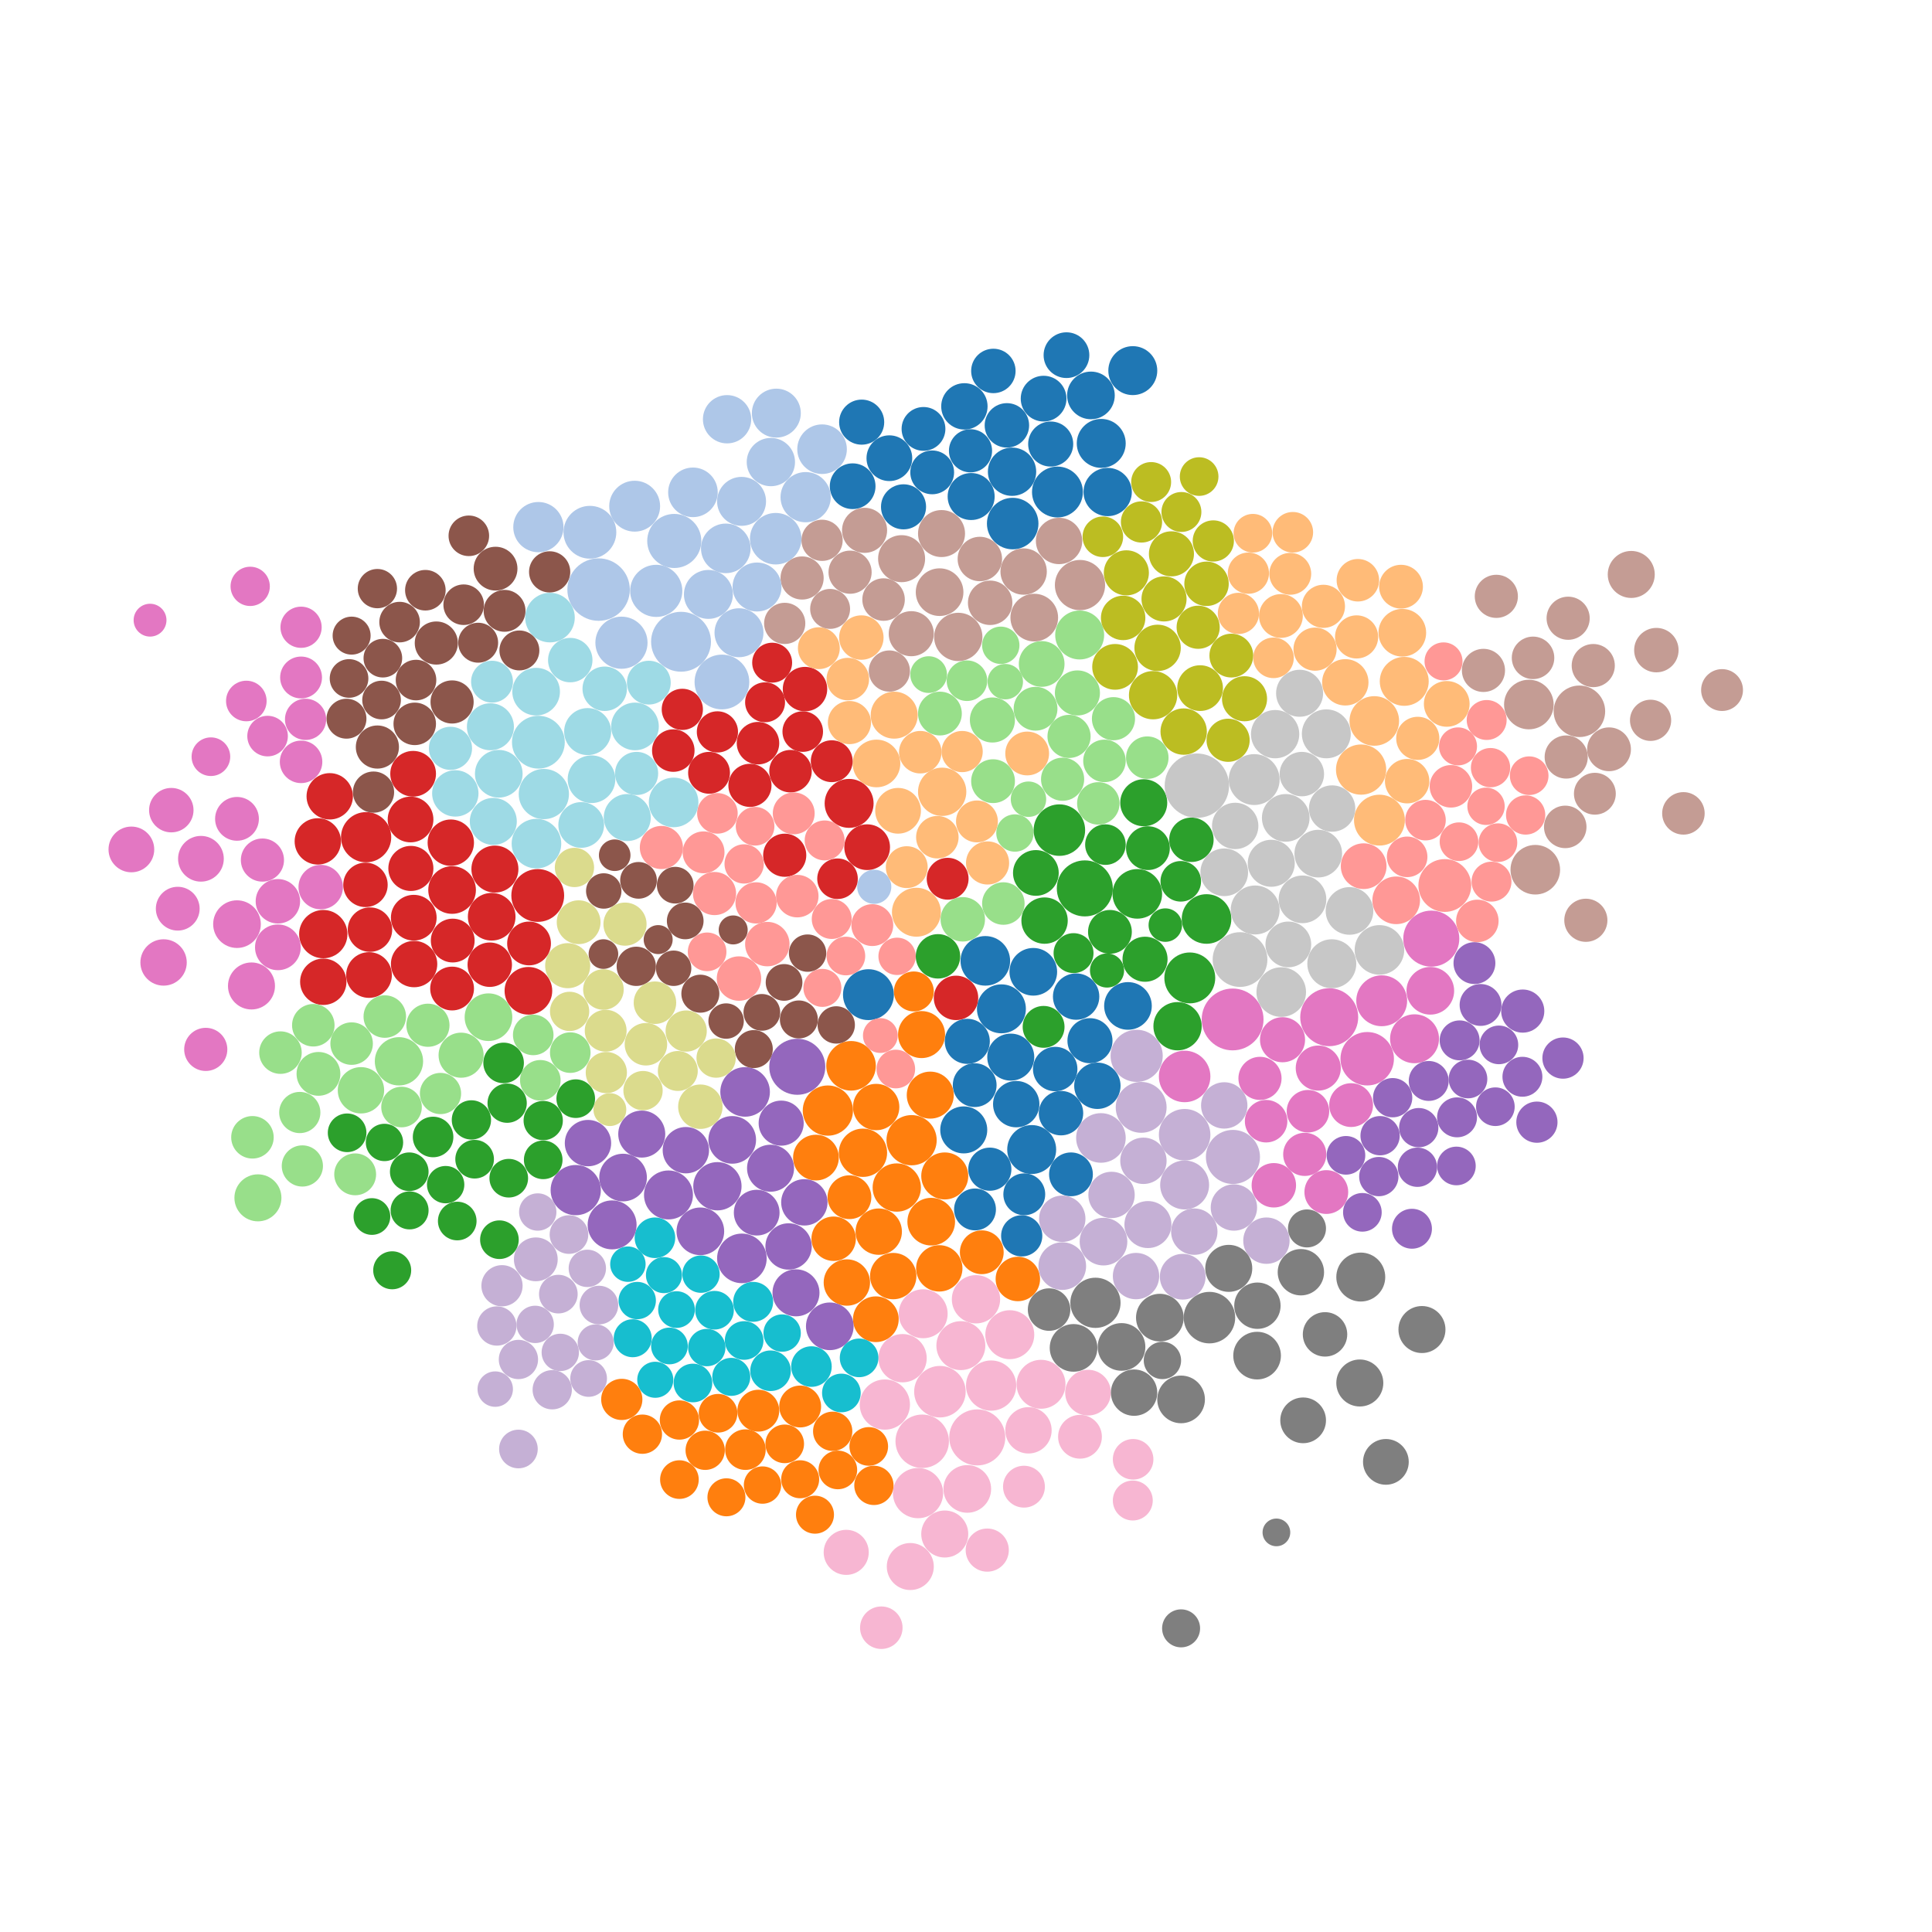 <svg xmlns="http://www.w3.org/2000/svg" version="1.1" id="bubbles-animated" width="600" height="600">
<circle cx="320.9" cy="301.8" r="7.4" style="fill: rgb(31, 119, 180);">
</circle>
<circle cx="300.4" cy="323.4" r="7.0" style="fill: rgb(31, 119, 180);">
</circle>
<circle cx="269.7" cy="308.9" r="7.9" style="fill: rgb(31, 119, 180);">
</circle>
<circle cx="306.0" cy="298.4" r="7.7" style="fill: rgb(31, 119, 180);">
</circle>
<circle cx="327.7" cy="332.0" r="6.9" style="fill: rgb(31, 119, 180);">
</circle>
<circle cx="313.9" cy="328.3" r="7.3" style="fill: rgb(31, 119, 180);">
</circle>
<circle cx="271.5" cy="275.4" r="5.3" style="fill: rgb(174, 199, 232);">
</circle>
<circle cx="311.0" cy="313.3" r="7.6" style="fill: rgb(31, 119, 180);">
</circle>
<circle cx="283.8" cy="307.9" r="6.2" style="fill: rgb(255, 127, 14);">
</circle>
<circle cx="284.6" cy="283.3" r="7.6" style="fill: rgb(255, 187, 120);">
</circle>
<circle cx="299.3" cy="350.9" r="7.3" style="fill: rgb(31, 119, 180);">
</circle>
<circle cx="338.5" cy="323.2" r="7.0" style="fill: rgb(31, 119, 180);">
</circle>
<circle cx="286.2" cy="321.3" r="7.3" style="fill: rgb(255, 127, 14);">
</circle>
<circle cx="302.7" cy="337.0" r="6.8" style="fill: rgb(31, 119, 180);">
</circle>
<circle cx="291.3" cy="297.0" r="6.9" style="fill: rgb(44, 160, 44);">
</circle>
<circle cx="315.6" cy="342.9" r="7.2" style="fill: rgb(31, 119, 180);">
</circle>
<circle cx="311.6" cy="280.6" r="6.6" style="fill: rgb(152, 223, 138);">
</circle>
<circle cx="324.1" cy="318.9" r="6.5" style="fill: rgb(44, 160, 44);">
</circle>
<circle cx="299.0" cy="285.5" r="6.9" style="fill: rgb(152, 223, 138);">
</circle>
<circle cx="288.9" cy="340.1" r="7.3" style="fill: rgb(255, 127, 14);">
</circle>
<circle cx="281.6" cy="269.3" r="6.5" style="fill: rgb(255, 187, 120);">
</circle>
<circle cx="324.4" cy="285.9" r="7.2" style="fill: rgb(44, 160, 44);">
</circle>
<circle cx="321.7" cy="271.1" r="7.1" style="fill: rgb(44, 160, 44);">
</circle>
<circle cx="296.9" cy="309.9" r="6.9" style="fill: rgb(214, 39, 40);">
</circle>
<circle cx="340.8" cy="337.2" r="7.2" style="fill: rgb(31, 119, 180);">
</circle>
<circle cx="264.3" cy="331.0" r="7.7" style="fill: rgb(255, 127, 14);">
</circle>
<circle cx="306.7" cy="268.0" r="6.7" style="fill: rgb(255, 187, 120);">
</circle>
<circle cx="320.4" cy="357.0" r="7.6" style="fill: rgb(31, 119, 180);">
</circle>
<circle cx="307.4" cy="363.1" r="6.7" style="fill: rgb(31, 119, 180);">
</circle>
<circle cx="270.9" cy="287.3" r="6.5" style="fill: rgb(255, 152, 150);">
</circle>
<circle cx="334.2" cy="309.5" r="7.2" style="fill: rgb(31, 119, 180);">
</circle>
<circle cx="308.4" cy="242.6" r="6.8" style="fill: rgb(152, 223, 138);">
</circle>
<circle cx="333.4" cy="296.0" r="6.2" style="fill: rgb(44, 160, 44);">
</circle>
<circle cx="283.1" cy="354.1" r="7.8" style="fill: rgb(255, 127, 14);">
</circle>
<circle cx="293.4" cy="365.2" r="7.3" style="fill: rgb(255, 127, 14);">
</circle>
<circle cx="285.8" cy="233.6" r="6.6" style="fill: rgb(255, 187, 120);">
</circle>
<circle cx="291.1" cy="260.0" r="6.6" style="fill: rgb(255, 187, 120);">
</circle>
<circle cx="294.3" cy="272.9" r="6.5" style="fill: rgb(214, 39, 40);">
</circle>
<circle cx="315.2" cy="258.7" r="5.8" style="fill: rgb(152, 223, 138);">
</circle>
<circle cx="344.7" cy="289.4" r="6.8" style="fill: rgb(44, 160, 44);">
</circle>
<circle cx="329.0" cy="257.8" r="8.0" style="fill: rgb(44, 160, 44);">
</circle>
<circle cx="303.4" cy="255.1" r="6.5" style="fill: rgb(255, 187, 120);">
</circle>
<circle cx="268.0" cy="358.0" r="7.5" style="fill: rgb(255, 127, 14);">
</circle>
<circle cx="272.1" cy="343.8" r="7.2" style="fill: rgb(255, 127, 14);">
</circle>
<circle cx="329.5" cy="345.7" r="6.9" style="fill: rgb(31, 119, 180);">
</circle>
<circle cx="278.2" cy="332.0" r="6.0" style="fill: rgb(255, 152, 150);">
</circle>
<circle cx="273.4" cy="321.6" r="5.4" style="fill: rgb(255, 152, 150);">
</circle>
<circle cx="330.0" cy="242.0" r="6.7" style="fill: rgb(152, 223, 138);">
</circle>
<circle cx="302.8" cy="375.6" r="6.5" style="fill: rgb(31, 119, 180);">
</circle>
<circle cx="318.1" cy="370.9" r="6.5" style="fill: rgb(31, 119, 180);">
</circle>
<circle cx="260.1" cy="272.9" r="6.3" style="fill: rgb(214, 39, 40);">
</circle>
<circle cx="278.9" cy="251.8" r="7.1" style="fill: rgb(255, 187, 120);">
</circle>
<circle cx="336.9" cy="275.9" r="8.7" style="fill: rgb(44, 160, 44);">
</circle>
<circle cx="257.1" cy="344.9" r="7.8" style="fill: rgb(255, 127, 14);">
</circle>
<circle cx="319.0" cy="234.0" r="6.8" style="fill: rgb(255, 187, 120);">
</circle>
<circle cx="319.4" cy="248.2" r="5.5" style="fill: rgb(152, 223, 138);">
</circle>
<circle cx="350.3" cy="312.4" r="7.4" style="fill: rgb(31, 119, 180);">
</circle>
<circle cx="332.6" cy="364.7" r="6.8" style="fill: rgb(31, 119, 180);">
</circle>
<circle cx="258.3" cy="285.4" r="6.2" style="fill: rgb(255, 152, 150);">
</circle>
<circle cx="343.3" cy="262.3" r="6.3" style="fill: rgb(44, 160, 44);">
</circle>
<circle cx="247.6" cy="331.3" r="8.7" style="fill: rgb(148, 103, 189);">
</circle>
<circle cx="298.8" cy="233.4" r="6.4" style="fill: rgb(255, 187, 120);">
</circle>
<circle cx="354.4" cy="343.9" r="7.9" style="fill: rgb(197, 176, 213);">
</circle>
<circle cx="278.6" cy="297.0" r="5.8" style="fill: rgb(255, 152, 150);">
</circle>
<circle cx="263.7" cy="249.5" r="7.6" style="fill: rgb(214, 39, 40);">
</circle>
<circle cx="312.2" cy="211.7" r="5.5" style="fill: rgb(152, 223, 138);">
</circle>
<circle cx="341.1" cy="249.5" r="6.6" style="fill: rgb(152, 223, 138);">
</circle>
<circle cx="269.3" cy="263.1" r="7.1" style="fill: rgb(214, 39, 40);">
</circle>
<circle cx="341.9" cy="353.4" r="7.7" style="fill: rgb(197, 176, 213);">
</circle>
<circle cx="289.2" cy="379.4" r="7.4" style="fill: rgb(255, 127, 14);">
</circle>
<circle cx="332.0" cy="228.7" r="6.7" style="fill: rgb(152, 223, 138);">
</circle>
<circle cx="278.5" cy="368.8" r="7.5" style="fill: rgb(255, 127, 14);">
</circle>
<circle cx="292.6" cy="245.9" r="7.5" style="fill: rgb(255, 187, 120);">
</circle>
<circle cx="291.9" cy="221.6" r="6.8" style="fill: rgb(152, 223, 138);">
</circle>
<circle cx="272.2" cy="237.1" r="7.4" style="fill: rgb(255, 187, 120);">
</circle>
<circle cx="343.8" cy="301.4" r="5.3" style="fill: rgb(44, 160, 44);">
</circle>
<circle cx="262.7" cy="296.9" r="6.0" style="fill: rgb(255, 152, 150);">
</circle>
<circle cx="353.0" cy="327.9" r="8.1" style="fill: rgb(197, 176, 213);">
</circle>
<circle cx="304.9" cy="388.9" r="6.8" style="fill: rgb(255, 127, 14);">
</circle>
<circle cx="253.4" cy="359.5" r="7.1" style="fill: rgb(255, 127, 14);">
</circle>
<circle cx="308.2" cy="223.6" r="7.0" style="fill: rgb(152, 223, 138);">
</circle>
<circle cx="343.0" cy="236.3" r="6.6" style="fill: rgb(152, 223, 138);">
</circle>
<circle cx="258.3" cy="236.4" r="6.5" style="fill: rgb(214, 39, 40);">
</circle>
<circle cx="353.2" cy="277.6" r="7.7" style="fill: rgb(44, 160, 44);">
</circle>
<circle cx="356.5" cy="263.4" r="6.8" style="fill: rgb(44, 160, 44);">
</circle>
<circle cx="256.1" cy="261.0" r="6.2" style="fill: rgb(255, 152, 150);">
</circle>
<circle cx="288.4" cy="209.5" r="5.7" style="fill: rgb(152, 223, 138);">
</circle>
<circle cx="317.3" cy="383.8" r="6.4" style="fill: rgb(31, 119, 180);">
</circle>
<circle cx="263.8" cy="371.8" r="6.8" style="fill: rgb(255, 127, 14);">
</circle>
<circle cx="277.7" cy="222.1" r="7.3" style="fill: rgb(255, 187, 120);">
</circle>
<circle cx="367.9" cy="352.4" r="8.0" style="fill: rgb(197, 176, 213);">
</circle>
<circle cx="321.6" cy="220.1" r="6.8" style="fill: rgb(152, 223, 138);">
</circle>
<circle cx="272.9" cy="382.5" r="7.2" style="fill: rgb(255, 127, 14);">
</circle>
<circle cx="263.8" cy="224.4" r="6.7" style="fill: rgb(255, 187, 120);">
</circle>
<circle cx="355.6" cy="297.9" r="7.0" style="fill: rgb(44, 160, 44);">
</circle>
<circle cx="329.9" cy="378.5" r="7.2" style="fill: rgb(197, 176, 213);">
</circle>
<circle cx="255.4" cy="306.8" r="5.9" style="fill: rgb(255, 152, 150);">
</circle>
<circle cx="243.7" cy="265.6" r="6.7" style="fill: rgb(214, 39, 40);">
</circle>
<circle cx="323.5" cy="206.2" r="7.1" style="fill: rgb(152, 223, 138);">
</circle>
<circle cx="258.9" cy="384.7" r="6.9" style="fill: rgb(255, 127, 14);">
</circle>
<circle cx="310.8" cy="200.4" r="5.8" style="fill: rgb(152, 223, 138);">
</circle>
<circle cx="355.2" cy="249.3" r="7.3" style="fill: rgb(44, 160, 44);">
</circle>
<circle cx="334.6" cy="215.2" r="7.0" style="fill: rgb(152, 223, 138);">
</circle>
<circle cx="300.3" cy="211.4" r="6.3" style="fill: rgb(152, 223, 138);">
</circle>
<circle cx="356.3" cy="235.3" r="6.6" style="fill: rgb(152, 223, 138);">
</circle>
<circle cx="345.2" cy="371.1" r="7.2" style="fill: rgb(197, 176, 213);">
</circle>
<circle cx="259.7" cy="318.3" r="5.8" style="fill: rgb(140, 86, 75);">
</circle>
<circle cx="316.1" cy="397.2" r="6.9" style="fill: rgb(255, 127, 14);">
</circle>
<circle cx="250.0" cy="214.0" r="6.9" style="fill: rgb(214, 39, 40);">
</circle>
<circle cx="291.7" cy="393.9" r="7.2" style="fill: rgb(255, 127, 14);">
</circle>
<circle cx="365.7" cy="318.7" r="7.5" style="fill: rgb(44, 160, 44);">
</circle>
<circle cx="267.5" cy="198.0" r="6.9" style="fill: rgb(255, 187, 120);">
</circle>
<circle cx="345.8" cy="223.2" r="6.7" style="fill: rgb(152, 223, 138);">
</circle>
<circle cx="247.6" cy="278.3" r="6.6" style="fill: rgb(255, 152, 150);">
</circle>
<circle cx="335.3" cy="197.2" r="7.6" style="fill: rgb(152, 223, 138);">
</circle>
<circle cx="370.0" cy="260.8" r="6.9" style="fill: rgb(44, 160, 44);">
</circle>
<circle cx="366.7" cy="273.7" r="6.3" style="fill: rgb(44, 160, 44);">
</circle>
<circle cx="342.7" cy="385.6" r="7.4" style="fill: rgb(197, 176, 213);">
</circle>
<circle cx="361.9" cy="287.3" r="5.2" style="fill: rgb(44, 160, 44);">
</circle>
<circle cx="355.1" cy="360.5" r="7.2" style="fill: rgb(197, 176, 213);">
</circle>
<circle cx="297.6" cy="197.8" r="7.5" style="fill: rgb(196, 156, 148);">
</circle>
<circle cx="277.4" cy="396.3" r="7.2" style="fill: rgb(255, 127, 14);">
</circle>
<circle cx="263.3" cy="210.9" r="6.6" style="fill: rgb(255, 187, 120);">
</circle>
<circle cx="276.2" cy="208.4" r="6.4" style="fill: rgb(196, 156, 148);">
</circle>
<circle cx="250.8" cy="296.0" r="5.8" style="fill: rgb(140, 86, 75);">
</circle>
<circle cx="245.5" cy="239.5" r="6.6" style="fill: rgb(214, 39, 40);">
</circle>
<circle cx="367.9" cy="334.3" r="8.0" style="fill: rgb(227, 119, 194);">
</circle>
<circle cx="374.7" cy="285.4" r="7.7" style="fill: rgb(44, 160, 44);">
</circle>
<circle cx="254.3" cy="201.3" r="6.5" style="fill: rgb(255, 187, 120);">
</circle>
<circle cx="249.8" cy="373.4" r="7.2" style="fill: rgb(148, 103, 189);">
</circle>
<circle cx="242.6" cy="348.8" r="7.0" style="fill: rgb(148, 103, 189);">
</circle>
<circle cx="263.0" cy="398.3" r="7.2" style="fill: rgb(255, 127, 14);">
</circle>
<circle cx="329.9" cy="393.2" r="7.4" style="fill: rgb(197, 176, 213);">
</circle>
<circle cx="369.5" cy="303.7" r="7.9" style="fill: rgb(44, 160, 44);">
</circle>
<circle cx="291.8" cy="183.9" r="7.4" style="fill: rgb(196, 156, 148);">
</circle>
<circle cx="248.1" cy="316.6" r="5.9" style="fill: rgb(140, 86, 75);">
</circle>
<circle cx="234.8" cy="280.4" r="6.4" style="fill: rgb(255, 152, 150);">
</circle>
<circle cx="303.1" cy="403.5" r="7.5" style="fill: rgb(247, 182, 210);">
</circle>
<circle cx="246.5" cy="252.6" r="6.5" style="fill: rgb(255, 152, 150);">
</circle>
<circle cx="283.0" cy="196.8" r="7.0" style="fill: rgb(196, 156, 148);">
</circle>
<circle cx="249.3" cy="227.2" r="6.3" style="fill: rgb(214, 39, 40);">
</circle>
<circle cx="239.8" cy="205.8" r="6.2" style="fill: rgb(214, 39, 40);">
</circle>
<circle cx="238.3" cy="293.2" r="6.9" style="fill: rgb(255, 152, 150);">
</circle>
<circle cx="239.3" cy="362.8" r="7.3" style="fill: rgb(148, 103, 189);">
</circle>
<circle cx="231.4" cy="339.1" r="7.7" style="fill: rgb(148, 103, 189);">
</circle>
<circle cx="274.4" cy="186.2" r="6.6" style="fill: rgb(196, 156, 148);">
</circle>
<circle cx="227.4" cy="354.0" r="7.4" style="fill: rgb(148, 103, 189);">
</circle>
<circle cx="321.2" cy="191.8" r="7.4" style="fill: rgb(196, 156, 148);">
</circle>
<circle cx="225.5" cy="317.1" r="5.5" style="fill: rgb(140, 86, 75);">
</circle>
<circle cx="325.8" cy="406.7" r="6.6" style="fill: rgb(127, 127, 127);">
</circle>
<circle cx="367.9" cy="368.0" r="7.6" style="fill: rgb(197, 176, 213);">
</circle>
<circle cx="235.4" cy="230.8" r="6.6" style="fill: rgb(214, 39, 40);">
</circle>
<circle cx="244.9" cy="387.1" r="7.2" style="fill: rgb(148, 103, 189);">
</circle>
<circle cx="235.0" cy="376.6" r="7.1" style="fill: rgb(148, 103, 189);">
</circle>
<circle cx="382.9" cy="359.3" r="8.4" style="fill: rgb(197, 176, 213);">
</circle>
<circle cx="264.0" cy="177.7" r="6.7" style="fill: rgb(196, 156, 148);">
</circle>
<circle cx="234.1" cy="325.8" r="5.9" style="fill: rgb(140, 86, 75);">
</circle>
<circle cx="307.5" cy="187.2" r="6.9" style="fill: rgb(196, 156, 148);">
</circle>
<circle cx="340.2" cy="404.6" r="7.8" style="fill: rgb(127, 127, 127);">
</circle>
<circle cx="352.8" cy="396.3" r="7.2" style="fill: rgb(197, 176, 213);">
</circle>
<circle cx="231.1" cy="268.3" r="6.1" style="fill: rgb(255, 152, 150);">
</circle>
<circle cx="272.0" cy="409.7" r="7.1" style="fill: rgb(255, 127, 14);">
</circle>
<circle cx="257.7" cy="411.9" r="7.4" style="fill: rgb(148, 103, 189);">
</circle>
<circle cx="371.7" cy="244.0" r="10" style="fill: rgb(199, 199, 199);">
</circle>
<circle cx="222.8" cy="252.6" r="6.3" style="fill: rgb(255, 152, 150);">
</circle>
<circle cx="243.7" cy="193.6" r="6.4" style="fill: rgb(196, 156, 148);">
</circle>
<circle cx="317.9" cy="177.5" r="7.2" style="fill: rgb(196, 156, 148);">
</circle>
<circle cx="358.1" cy="215.9" r="7.5" style="fill: rgb(188, 189, 34);">
</circle>
<circle cx="243.5" cy="305.1" r="5.7" style="fill: rgb(140, 86, 75);">
</circle>
<circle cx="286.7" cy="408.0" r="7.6" style="fill: rgb(247, 182, 210);">
</circle>
<circle cx="236.6" cy="314.4" r="5.7" style="fill: rgb(140, 86, 75);">
</circle>
<circle cx="280.0" cy="173.5" r="7.3" style="fill: rgb(196, 156, 148);">
</circle>
<circle cx="356.5" cy="380.3" r="7.3" style="fill: rgb(197, 176, 213);">
</circle>
<circle cx="229.5" cy="303.9" r="6.9" style="fill: rgb(255, 152, 150);">
</circle>
<circle cx="298.4" cy="417.9" r="7.6" style="fill: rgb(247, 182, 210);">
</circle>
<circle cx="335.4" cy="181.7" r="7.8" style="fill: rgb(196, 156, 148);">
</circle>
<circle cx="313.6" cy="414.5" r="7.6" style="fill: rgb(247, 182, 210);">
</circle>
<circle cx="232.9" cy="243.9" r="6.7" style="fill: rgb(214, 39, 40);">
</circle>
<circle cx="257.8" cy="189.1" r="6.2" style="fill: rgb(196, 156, 148);">
</circle>
<circle cx="359.5" cy="201.2" r="7.2" style="fill: rgb(188, 189, 34);">
</circle>
<circle cx="237.6" cy="218.1" r="6.2" style="fill: rgb(214, 39, 40);">
</circle>
<circle cx="380.2" cy="343.3" r="7.2" style="fill: rgb(197, 176, 213);">
</circle>
<circle cx="389.8" cy="282.6" r="7.6" style="fill: rgb(199, 199, 199);">
</circle>
<circle cx="346.3" cy="207.1" r="7.1" style="fill: rgb(188, 189, 34);">
</circle>
<circle cx="222.8" cy="368.4" r="7.5" style="fill: rgb(148, 103, 189);">
</circle>
<circle cx="292.4" cy="165.7" r="7.3" style="fill: rgb(196, 156, 148);">
</circle>
<circle cx="382.8" cy="316.6" r="9.6" style="fill: rgb(227, 119, 194);">
</circle>
<circle cx="217.5" cy="343.7" r="6.9" style="fill: rgb(219, 219, 141);">
</circle>
<circle cx="219.6" cy="295.6" r="6.0" style="fill: rgb(255, 152, 150);">
</circle>
<circle cx="234.5" cy="256.6" r="6.0" style="fill: rgb(255, 152, 150);">
</circle>
<circle cx="304.3" cy="173.6" r="6.9" style="fill: rgb(196, 156, 148);">
</circle>
<circle cx="372.7" cy="213.7" r="7.1" style="fill: rgb(188, 189, 34);">
</circle>
<circle cx="247.2" cy="401.5" r="7.3" style="fill: rgb(148, 103, 189);">
</circle>
<circle cx="280.3" cy="421.8" r="7.5" style="fill: rgb(247, 182, 210);">
</circle>
<circle cx="217.5" cy="308.6" r="5.9" style="fill: rgb(140, 86, 75);">
</circle>
<circle cx="242.9" cy="414.0" r="5.8" style="fill: rgb(23, 190, 207);">
</circle>
<circle cx="333.4" cy="418.6" r="7.4" style="fill: rgb(127, 127, 127);">
</circle>
<circle cx="212.8" cy="286.0" r="5.7" style="fill: rgb(140, 86, 75);">
</circle>
<circle cx="380.2" cy="270.9" r="7.4" style="fill: rgb(199, 199, 199);">
</circle>
<circle cx="222.8" cy="227.3" r="6.4" style="fill: rgb(214, 39, 40);">
</circle>
<circle cx="266.8" cy="421.7" r="6.0" style="fill: rgb(23, 190, 207);">
</circle>
<circle cx="230.4" cy="390.8" r="7.7" style="fill: rgb(148, 103, 189);">
</circle>
<circle cx="268.5" cy="164.7" r="7.0" style="fill: rgb(196, 156, 148);">
</circle>
<circle cx="221.9" cy="277.5" r="6.7" style="fill: rgb(255, 152, 150);">
</circle>
<circle cx="213.0" cy="357.2" r="7.2" style="fill: rgb(148, 103, 189);">
</circle>
<circle cx="367.6" cy="227.2" r="7.2" style="fill: rgb(188, 189, 34);">
</circle>
<circle cx="197.6" cy="300.1" r="6.1" style="fill: rgb(140, 86, 75);">
</circle>
<circle cx="328.9" cy="168.0" r="7.2" style="fill: rgb(196, 156, 148);">
</circle>
<circle cx="222.4" cy="328.6" r="6.1" style="fill: rgb(219, 219, 141);">
</circle>
<circle cx="255.3" cy="167.8" r="6.4" style="fill: rgb(196, 156, 148);">
</circle>
<circle cx="383.2" cy="375.0" r="7.2" style="fill: rgb(197, 176, 213);">
</circle>
<circle cx="220.2" cy="240.0" r="6.5" style="fill: rgb(214, 39, 40);">
</circle>
<circle cx="391.3" cy="334.9" r="6.7" style="fill: rgb(227, 119, 194);">
</circle>
<circle cx="381.4" cy="229.9" r="6.7" style="fill: rgb(188, 189, 34);">
</circle>
<circle cx="249.1" cy="179.5" r="6.7" style="fill: rgb(196, 156, 148);">
</circle>
<circle cx="227.7" cy="288.8" r="4.5" style="fill: rgb(140, 86, 75);">
</circle>
<circle cx="323.3" cy="429.9" r="7.6" style="fill: rgb(247, 182, 210);">
</circle>
<circle cx="348.8" cy="191.9" r="6.9" style="fill: rgb(188, 189, 34);">
</circle>
<circle cx="385.1" cy="298.0" r="8.5" style="fill: rgb(199, 199, 199);">
</circle>
<circle cx="218.5" cy="264.7" r="6.5" style="fill: rgb(255, 152, 150);">
</circle>
<circle cx="274.8" cy="436.2" r="7.8" style="fill: rgb(247, 182, 210);">
</circle>
<circle cx="370.9" cy="382.5" r="7.2" style="fill: rgb(197, 176, 213);">
</circle>
<circle cx="291.9" cy="432.2" r="8.0" style="fill: rgb(247, 182, 210);">
</circle>
<circle cx="349.8" cy="177.9" r="7.0" style="fill: rgb(188, 189, 34);">
</circle>
<circle cx="261.3" cy="432.6" r="6.0" style="fill: rgb(23, 190, 207);">
</circle>
<circle cx="209.2" cy="249.2" r="7.7" style="fill: rgb(158, 218, 229);">
</circle>
<circle cx="213.1" cy="320.2" r="6.4" style="fill: rgb(219, 219, 141);">
</circle>
<circle cx="361.5" cy="186.0" r="7.0" style="fill: rgb(188, 189, 34);">
</circle>
<circle cx="210.5" cy="332.6" r="6.2" style="fill: rgb(219, 219, 141);">
</circle>
<circle cx="209.1" cy="233.1" r="6.6" style="fill: rgb(214, 39, 40);">
</circle>
<circle cx="209.7" cy="274.9" r="5.7" style="fill: rgb(140, 86, 75);">
</circle>
<circle cx="280.6" cy="157.4" r="7.0" style="fill: rgb(31, 119, 180);">
</circle>
<circle cx="217.5" cy="382.4" r="7.4" style="fill: rgb(148, 103, 189);">
</circle>
<circle cx="360.2" cy="409.2" r="7.4" style="fill: rgb(127, 127, 127);">
</circle>
<circle cx="252.0" cy="424.4" r="6.3" style="fill: rgb(23, 190, 207);">
</circle>
<circle cx="314.5" cy="162.6" r="8.0" style="fill: rgb(31, 119, 180);">
</circle>
<circle cx="372.1" cy="194.8" r="6.7" style="fill: rgb(188, 189, 34);">
</circle>
<circle cx="348.3" cy="418.3" r="7.4" style="fill: rgb(127, 127, 127);">
</circle>
<circle cx="394.8" cy="268.1" r="7.3" style="fill: rgb(199, 199, 199);">
</circle>
<circle cx="386.5" cy="217.0" r="7.0" style="fill: rgb(188, 189, 34);">
</circle>
<circle cx="233.9" cy="404.3" r="6.2" style="fill: rgb(23, 190, 207);">
</circle>
<circle cx="200.6" cy="324.3" r="6.6" style="fill: rgb(219, 219, 141);">
</circle>
<circle cx="209.2" cy="300.7" r="5.5" style="fill: rgb(140, 86, 75);">
</circle>
<circle cx="367.3" cy="396.5" r="7.1" style="fill: rgb(197, 176, 213);">
</circle>
<circle cx="382.4" cy="203.6" r="6.8" style="fill: rgb(188, 189, 34);">
</circle>
<circle cx="301.6" cy="154.2" r="7.3" style="fill: rgb(31, 119, 180);">
</circle>
<circle cx="319.4" cy="444.2" r="7.2" style="fill: rgb(247, 182, 210);">
</circle>
<circle cx="204.4" cy="291.8" r="4.5" style="fill: rgb(140, 86, 75);">
</circle>
<circle cx="207.6" cy="371.1" r="7.6" style="fill: rgb(148, 103, 189);">
</circle>
<circle cx="389.5" cy="242.1" r="7.9" style="fill: rgb(199, 199, 199);">
</circle>
<circle cx="198.3" cy="273.4" r="5.7" style="fill: rgb(140, 86, 75);">
</circle>
<circle cx="235.1" cy="182.3" r="7.6" style="fill: rgb(174, 199, 232);">
</circle>
<circle cx="396.0" cy="228.0" r="7.5" style="fill: rgb(199, 199, 199);">
</circle>
<circle cx="231.1" cy="416.3" r="6.0" style="fill: rgb(23, 190, 207);">
</circle>
<circle cx="205.4" cy="263.2" r="6.7" style="fill: rgb(255, 152, 150);">
</circle>
<circle cx="203.4" cy="311.4" r="6.6" style="fill: rgb(219, 219, 141);">
</circle>
<circle cx="374.7" cy="181.3" r="6.9" style="fill: rgb(188, 189, 34);">
</circle>
<circle cx="286.4" cy="447.6" r="8.3" style="fill: rgb(247, 182, 210);">
</circle>
<circle cx="199.7" cy="338.7" r="6.1" style="fill: rgb(219, 219, 141);">
</circle>
<circle cx="211.9" cy="220.3" r="6.4" style="fill: rgb(214, 39, 40);">
</circle>
<circle cx="307.8" cy="430.3" r="7.8" style="fill: rgb(247, 182, 210);">
</circle>
<circle cx="398.3" cy="322.9" r="7.0" style="fill: rgb(227, 119, 194);">
</circle>
<circle cx="363.8" cy="172.0" r="7.0" style="fill: rgb(188, 189, 34);">
</circle>
<circle cx="264.8" cy="151.0" r="7.1" style="fill: rgb(31, 119, 180);">
</circle>
<circle cx="314.3" cy="146.5" r="7.5" style="fill: rgb(31, 119, 180);">
</circle>
<circle cx="413.6" cy="299.3" r="7.6" style="fill: rgb(199, 199, 199);">
</circle>
<circle cx="328.4" cy="152.8" r="7.9" style="fill: rgb(31, 119, 180);">
</circle>
<circle cx="187.5" cy="276.7" r="5.5" style="fill: rgb(140, 86, 75);">
</circle>
<circle cx="400.1" cy="293.3" r="7.1" style="fill: rgb(199, 199, 199);">
</circle>
<circle cx="383.6" cy="256.5" r="7.2" style="fill: rgb(199, 199, 199);">
</circle>
<circle cx="203.4" cy="384.4" r="6.3" style="fill: rgb(23, 190, 207);">
</circle>
<circle cx="395.6" cy="368.1" r="6.9" style="fill: rgb(227, 119, 194);">
</circle>
<circle cx="250.2" cy="154.4" r="7.8" style="fill: rgb(174, 199, 232);">
</circle>
<circle cx="303.5" cy="446.4" r="8.7" style="fill: rgb(247, 182, 210);">
</circle>
<circle cx="239.3" cy="425.7" r="6.3" style="fill: rgb(23, 190, 207);">
</circle>
<circle cx="189.4" cy="344.6" r="5.1" style="fill: rgb(219, 219, 141);">
</circle>
<circle cx="188.3" cy="333.1" r="6.4" style="fill: rgb(219, 219, 141);">
</circle>
<circle cx="194.8" cy="253.9" r="7.3" style="fill: rgb(158, 218, 229);">
</circle>
<circle cx="217.7" cy="395.7" r="5.8" style="fill: rgb(23, 190, 207);">
</circle>
<circle cx="187.4" cy="296.3" r="4.6" style="fill: rgb(140, 86, 75);">
</circle>
<circle cx="393.3" cy="385.3" r="7.2" style="fill: rgb(197, 176, 213);">
</circle>
<circle cx="187.4" cy="307.3" r="6.3" style="fill: rgb(219, 219, 141);">
</circle>
<circle cx="229.5" cy="196.5" r="7.6" style="fill: rgb(174, 199, 232);">
</circle>
<circle cx="342.5" cy="166.7" r="6.3" style="fill: rgb(188, 189, 34);">
</circle>
<circle cx="199.3" cy="352.2" r="7.3" style="fill: rgb(148, 103, 189);">
</circle>
<circle cx="289.5" cy="146.7" r="6.8" style="fill: rgb(31, 119, 180);">
</circle>
<circle cx="409.4" cy="331.7" r="7.0" style="fill: rgb(227, 119, 194);">
</circle>
<circle cx="221.9" cy="406.9" r="6.0" style="fill: rgb(23, 190, 207);">
</circle>
<circle cx="193.5" cy="365.7" r="7.4" style="fill: rgb(148, 103, 189);">
</circle>
<circle cx="194.1" cy="287.0" r="6.7" style="fill: rgb(219, 219, 141);">
</circle>
<circle cx="393.2" cy="348.2" r="6.6" style="fill: rgb(227, 119, 194);">
</circle>
<circle cx="344.0" cy="152.8" r="7.5" style="fill: rgb(31, 119, 180);">
</circle>
<circle cx="399.3" cy="254.0" r="7.4" style="fill: rgb(199, 199, 199);">
</circle>
<circle cx="190.9" cy="265.6" r="4.9" style="fill: rgb(140, 86, 75);">
</circle>
<circle cx="224.2" cy="211.8" r="8.5" style="fill: rgb(174, 199, 232);">
</circle>
<circle cx="337.9" cy="432.5" r="7.1" style="fill: rgb(247, 182, 210);">
</circle>
<circle cx="397.9" cy="308.1" r="7.7" style="fill: rgb(199, 199, 199);">
</circle>
<circle cx="269.8" cy="449.2" r="6.0" style="fill: rgb(255, 127, 14);">
</circle>
<circle cx="404.5" cy="279.3" r="7.4" style="fill: rgb(199, 199, 199);">
</circle>
<circle cx="197.7" cy="240.2" r="6.7" style="fill: rgb(158, 218, 229);">
</circle>
<circle cx="381.6" cy="393.9" r="7.3" style="fill: rgb(127, 127, 127);">
</circle>
<circle cx="361.0" cy="422.5" r="5.8" style="fill: rgb(127, 127, 127);">
</circle>
<circle cx="188.1" cy="320.1" r="6.5" style="fill: rgb(219, 219, 141);">
</circle>
<circle cx="190.1" cy="380.4" r="7.6" style="fill: rgb(148, 103, 189);">
</circle>
<circle cx="285.1" cy="463.7" r="7.8" style="fill: rgb(247, 182, 210);">
</circle>
<circle cx="312.7" cy="132.1" r="6.9" style="fill: rgb(31, 119, 180);">
</circle>
<circle cx="276.2" cy="142.3" r="7.1" style="fill: rgb(31, 119, 180);">
</circle>
<circle cx="354.5" cy="162.1" r="6.4" style="fill: rgb(188, 189, 34);">
</circle>
<circle cx="248.5" cy="436.8" r="6.5" style="fill: rgb(255, 127, 14);">
</circle>
<circle cx="197.2" cy="225.6" r="7.4" style="fill: rgb(158, 218, 229);">
</circle>
<circle cx="227.1" cy="427.6" r="5.9" style="fill: rgb(23, 190, 207);">
</circle>
<circle cx="384.6" cy="190.5" r="6.4" style="fill: rgb(255, 187, 120);">
</circle>
<circle cx="255.3" cy="139.5" r="7.7" style="fill: rgb(174, 199, 232);">
</circle>
<circle cx="376.8" cy="168.0" r="6.4" style="fill: rgb(188, 189, 34);">
</circle>
<circle cx="240.9" cy="167.3" r="8.0" style="fill: rgb(174, 199, 232);">
</circle>
<circle cx="395.5" cy="204.3" r="6.3" style="fill: rgb(255, 187, 120);">
</circle>
<circle cx="211.5" cy="199.3" r="9.3" style="fill: rgb(174, 199, 232);">
</circle>
<circle cx="326.3" cy="137.9" r="7.0" style="fill: rgb(31, 119, 180);">
</circle>
<circle cx="375.6" cy="409.2" r="8.0" style="fill: rgb(127, 127, 127);">
</circle>
<circle cx="225.4" cy="170.3" r="7.7" style="fill: rgb(174, 199, 232);">
</circle>
<circle cx="300.4" cy="462.4" r="7.4" style="fill: rgb(247, 182, 210);">
</circle>
<circle cx="352.2" cy="432.5" r="7.2" style="fill: rgb(127, 127, 127);">
</circle>
<circle cx="219.5" cy="418.5" r="5.8" style="fill: rgb(23, 190, 207);">
</circle>
<circle cx="403.6" cy="215.3" r="7.3" style="fill: rgb(199, 199, 199);">
</circle>
<circle cx="301.4" cy="140.0" r="6.7" style="fill: rgb(31, 119, 180);">
</circle>
<circle cx="409.4" cy="265.1" r="7.4" style="fill: rgb(199, 199, 199);">
</circle>
<circle cx="220.0" cy="184.6" r="7.6" style="fill: rgb(174, 199, 232);">
</circle>
<circle cx="412.8" cy="315.9" r="9.0" style="fill: rgb(227, 119, 194);">
</circle>
<circle cx="178.4" cy="269.4" r="6.1" style="fill: rgb(219, 219, 141);">
</circle>
<circle cx="404.3" cy="240.4" r="6.9" style="fill: rgb(199, 199, 199);">
</circle>
<circle cx="179.7" cy="286.4" r="6.8" style="fill: rgb(219, 219, 141);">
</circle>
<circle cx="206.2" cy="396.0" r="5.6" style="fill: rgb(23, 190, 207);">
</circle>
<circle cx="387.7" cy="178.0" r="6.4" style="fill: rgb(255, 187, 120);">
</circle>
<circle cx="243.7" cy="448.4" r="6.0" style="fill: rgb(255, 127, 14);">
</circle>
<circle cx="428.4" cy="295.0" r="7.7" style="fill: rgb(199, 199, 199);">
</circle>
<circle cx="210.1" cy="406.7" r="5.7" style="fill: rgb(23, 190, 207);">
</circle>
<circle cx="176.9" cy="314.1" r="6.1" style="fill: rgb(219, 219, 141);">
</circle>
<circle cx="182.6" cy="355.0" r="7.2" style="fill: rgb(148, 103, 189);">
</circle>
<circle cx="335.4" cy="446.2" r="6.8" style="fill: rgb(247, 182, 210);">
</circle>
<circle cx="235.5" cy="438.1" r="6.5" style="fill: rgb(255, 127, 14);">
</circle>
<circle cx="419.1" cy="282.9" r="7.4" style="fill: rgb(199, 199, 199);">
</circle>
<circle cx="183.7" cy="242.0" r="7.4" style="fill: rgb(158, 218, 229);">
</circle>
<circle cx="178.8" cy="341.2" r="6.0" style="fill: rgb(44, 160, 44);">
</circle>
<circle cx="215.2" cy="429.5" r="6.0" style="fill: rgb(23, 190, 207);">
</circle>
<circle cx="258.6" cy="444.5" r="6.1" style="fill: rgb(255, 127, 14);">
</circle>
<circle cx="357.5" cy="149.7" r="6.2" style="fill: rgb(188, 189, 34);">
</circle>
<circle cx="180.5" cy="256.2" r="7.1" style="fill: rgb(158, 218, 229);">
</circle>
<circle cx="406.2" cy="345.1" r="6.6" style="fill: rgb(227, 119, 194);">
</circle>
<circle cx="405.9" cy="381.5" r="5.9" style="fill: rgb(127, 127, 127);">
</circle>
<circle cx="176.3" cy="299.9" r="7.0" style="fill: rgb(219, 219, 141);">
</circle>
<circle cx="366.9" cy="159.0" r="6.2" style="fill: rgb(188, 189, 34);">
</circle>
<circle cx="324.1" cy="123.8" r="7.1" style="fill: rgb(31, 119, 180);">
</circle>
<circle cx="342.0" cy="137.7" r="7.6" style="fill: rgb(31, 119, 180);">
</circle>
<circle cx="195.0" cy="392.6" r="5.5" style="fill: rgb(23, 190, 207);">
</circle>
<circle cx="271.4" cy="461.3" r="6.1" style="fill: rgb(255, 127, 14);">
</circle>
<circle cx="230.3" cy="155.7" r="7.6" style="fill: rgb(174, 199, 232);">
</circle>
<circle cx="413.7" cy="251.1" r="7.2" style="fill: rgb(199, 199, 199);">
</circle>
<circle cx="260.2" cy="456.5" r="6.0" style="fill: rgb(255, 127, 14);">
</circle>
<circle cx="400.7" cy="178.2" r="6.5" style="fill: rgb(255, 187, 120);">
</circle>
<circle cx="286.8" cy="133.2" r="6.8" style="fill: rgb(31, 119, 180);">
</circle>
<circle cx="318.0" cy="461.7" r="6.5" style="fill: rgb(247, 182, 210);">
</circle>
<circle cx="248.5" cy="459.4" r="5.9" style="fill: rgb(255, 127, 14);">
</circle>
<circle cx="424.6" cy="328.8" r="8.3" style="fill: rgb(227, 119, 194);">
</circle>
<circle cx="405.2" cy="358.5" r="6.7" style="fill: rgb(227, 119, 194);">
</circle>
<circle cx="207.9" cy="418.0" r="5.7" style="fill: rgb(23, 190, 207);">
</circle>
<circle cx="366.8" cy="434.6" r="7.4" style="fill: rgb(127, 127, 127);">
</circle>
<circle cx="411.9" cy="227.9" r="7.6" style="fill: rgb(199, 199, 199);">
</circle>
<circle cx="299.5" cy="126.2" r="7.2" style="fill: rgb(31, 119, 180);">
</circle>
<circle cx="293.4" cy="476.4" r="7.3" style="fill: rgb(247, 182, 210);">
</circle>
<circle cx="389.1" cy="165.6" r="6.0" style="fill: rgb(255, 187, 120);">
</circle>
<circle cx="203.8" cy="183.5" r="8.1" style="fill: rgb(174, 199, 232);">
</circle>
<circle cx="201.5" cy="212.0" r="6.8" style="fill: rgb(158, 218, 229);">
</circle>
<circle cx="178.8" cy="369.6" r="7.8" style="fill: rgb(148, 103, 189);">
</circle>
<circle cx="267.6" cy="131.1" r="7.0" style="fill: rgb(31, 119, 180);">
</circle>
<circle cx="182.5" cy="227.2" r="7.3" style="fill: rgb(158, 218, 229);">
</circle>
<circle cx="239.4" cy="143.5" r="7.5" style="fill: rgb(174, 199, 232);">
</circle>
<circle cx="177.1" cy="326.9" r="6.3" style="fill: rgb(152, 223, 138);">
</circle>
<circle cx="166.6" cy="262.0" r="7.7" style="fill: rgb(158, 218, 229);">
</circle>
<circle cx="223.0" cy="438.9" r="6.0" style="fill: rgb(255, 127, 14);">
</circle>
<circle cx="241.1" cy="128.3" r="7.6" style="fill: rgb(174, 199, 232);">
</circle>
<circle cx="411.9" cy="370.2" r="6.8" style="fill: rgb(227, 119, 194);">
</circle>
<circle cx="372.4" cy="148.0" r="6.0" style="fill: rgb(188, 189, 34);">
</circle>
<circle cx="351.9" cy="453.2" r="6.3" style="fill: rgb(247, 182, 210);">
</circle>
<circle cx="408.4" cy="201.6" r="6.7" style="fill: rgb(255, 187, 120);">
</circle>
<circle cx="390.5" cy="405.5" r="7.2" style="fill: rgb(127, 127, 127);">
</circle>
<circle cx="397.8" cy="191.3" r="6.8" style="fill: rgb(255, 187, 120);">
</circle>
<circle cx="197.9" cy="403.9" r="5.8" style="fill: rgb(23, 190, 207);">
</circle>
<circle cx="338.8" cy="122.8" r="7.4" style="fill: rgb(31, 119, 180);">
</circle>
<circle cx="419.6" cy="343.2" r="6.8" style="fill: rgb(227, 119, 194);">
</circle>
<circle cx="306.6" cy="481.4" r="6.7" style="fill: rgb(247, 182, 210);">
</circle>
<circle cx="308.5" cy="115.2" r="6.9" style="fill: rgb(31, 119, 180);">
</circle>
<circle cx="193.0" cy="199.6" r="8.1" style="fill: rgb(174, 199, 232);">
</circle>
<circle cx="167.0" cy="278.1" r="8.2" style="fill: rgb(214, 39, 40);">
</circle>
<circle cx="211.0" cy="441.0" r="6.1" style="fill: rgb(255, 127, 14);">
</circle>
<circle cx="428.4" cy="254.7" r="7.9" style="fill: rgb(255, 187, 120);">
</circle>
<circle cx="164.3" cy="293.0" r="6.8" style="fill: rgb(214, 39, 40);">
</circle>
<circle cx="231.5" cy="450.2" r="6.3" style="fill: rgb(255, 127, 14);">
</circle>
<circle cx="429.1" cy="310.8" r="7.9" style="fill: rgb(227, 119, 194);">
</circle>
<circle cx="203.5" cy="428.5" r="5.6" style="fill: rgb(23, 190, 207);">
</circle>
<circle cx="168.7" cy="348.0" r="6.1" style="fill: rgb(44, 160, 44);">
</circle>
<circle cx="417.8" cy="211.9" r="7.2" style="fill: rgb(255, 187, 120);">
</circle>
<circle cx="401.5" cy="165.3" r="6.3" style="fill: rgb(255, 187, 120);">
</circle>
<circle cx="423.5" cy="269.0" r="7.1" style="fill: rgb(255, 152, 150);">
</circle>
<circle cx="253.1" cy="470.4" r="5.9" style="fill: rgb(255, 127, 14);">
</circle>
<circle cx="422.7" cy="239.0" r="7.8" style="fill: rgb(255, 187, 120);">
</circle>
<circle cx="165.6" cy="321.4" r="6.3" style="fill: rgb(152, 223, 138);">
</circle>
<circle cx="236.8" cy="461.2" r="5.8" style="fill: rgb(255, 127, 14);">
</circle>
<circle cx="421.3" cy="197.8" r="6.7" style="fill: rgb(255, 187, 120);">
</circle>
<circle cx="196.5" cy="415.6" r="5.9" style="fill: rgb(23, 190, 207);">
</circle>
<circle cx="351.8" cy="466.0" r="6.2" style="fill: rgb(247, 182, 210);">
</circle>
<circle cx="219.0" cy="450.4" r="6.1" style="fill: rgb(255, 127, 14);">
</circle>
<circle cx="282.7" cy="486.5" r="7.3" style="fill: rgb(247, 182, 210);">
</circle>
<circle cx="433.6" cy="279.6" r="7.4" style="fill: rgb(255, 152, 150);">
</circle>
<circle cx="331.2" cy="110.3" r="7.1" style="fill: rgb(31, 119, 180);">
</circle>
<circle cx="404.0" cy="395.1" r="7.2" style="fill: rgb(127, 127, 127);">
</circle>
<circle cx="152.7" cy="284.7" r="7.4" style="fill: rgb(214, 39, 40);">
</circle>
<circle cx="390.4" cy="421.0" r="7.4" style="fill: rgb(127, 127, 127);">
</circle>
<circle cx="168.9" cy="246.6" r="7.8" style="fill: rgb(158, 218, 229);">
</circle>
<circle cx="187.8" cy="213.9" r="6.9" style="fill: rgb(158, 218, 229);">
</circle>
<circle cx="168.7" cy="360.2" r="6.0" style="fill: rgb(44, 160, 44);">
</circle>
<circle cx="351.8" cy="115.1" r="7.6" style="fill: rgb(31, 119, 180);">
</circle>
<circle cx="185.9" cy="183.1" r="9.7" style="fill: rgb(174, 199, 232);">
</circle>
<circle cx="209.4" cy="168.0" r="8.4" style="fill: rgb(174, 199, 232);">
</circle>
<circle cx="262.8" cy="482.1" r="7.0" style="fill: rgb(247, 182, 210);">
</circle>
<circle cx="225.6" cy="465.0" r="5.9" style="fill: rgb(255, 127, 14);">
</circle>
<circle cx="167.8" cy="335.5" r="6.3" style="fill: rgb(152, 223, 138);">
</circle>
<circle cx="411.0" cy="188.3" r="6.7" style="fill: rgb(255, 187, 120);">
</circle>
<circle cx="164.1" cy="307.7" r="7.4" style="fill: rgb(214, 39, 40);">
</circle>
<circle cx="439.3" cy="322.6" r="7.6" style="fill: rgb(227, 119, 194);">
</circle>
<circle cx="225.8" cy="130.2" r="7.5" style="fill: rgb(174, 199, 232);">
</circle>
<circle cx="215.2" cy="152.9" r="7.7" style="fill: rgb(174, 199, 232);">
</circle>
<circle cx="193.1" cy="434.6" r="6.4" style="fill: rgb(255, 127, 14);">
</circle>
<circle cx="418.0" cy="358.8" r="6.0" style="fill: rgb(148, 103, 189);">
</circle>
<circle cx="432.5" cy="340.9" r="6.1" style="fill: rgb(148, 103, 189);">
</circle>
<circle cx="426.8" cy="223.9" r="7.7" style="fill: rgb(255, 187, 120);">
</circle>
<circle cx="177.1" cy="205.0" r="6.9" style="fill: rgb(158, 218, 229);">
</circle>
<circle cx="199.5" cy="445.4" r="6.1" style="fill: rgb(255, 127, 14);">
</circle>
<circle cx="428.6" cy="352.7" r="6.1" style="fill: rgb(148, 103, 189);">
</circle>
<circle cx="437.0" cy="266.1" r="6.3" style="fill: rgb(255, 152, 150);">
</circle>
<circle cx="211.0" cy="459.5" r="6.0" style="fill: rgb(255, 127, 14);">
</circle>
<circle cx="444.5" cy="291.5" r="8.7" style="fill: rgb(227, 119, 194);">
</circle>
<circle cx="186.0" cy="405.3" r="6.0" style="fill: rgb(197, 176, 213);">
</circle>
<circle cx="273.7" cy="505.5" r="6.6" style="fill: rgb(247, 182, 210);">
</circle>
<circle cx="423.1" cy="376.5" r="6.0" style="fill: rgb(148, 103, 189);">
</circle>
<circle cx="437.0" cy="242.6" r="6.9" style="fill: rgb(255, 187, 120);">
</circle>
<circle cx="435.5" cy="196.5" r="7.4" style="fill: rgb(255, 187, 120);">
</circle>
<circle cx="156.4" cy="330.1" r="6.3" style="fill: rgb(44, 160, 44);">
</circle>
<circle cx="176.7" cy="383.4" r="6.0" style="fill: rgb(197, 176, 213);">
</circle>
<circle cx="185.0" cy="416.9" r="5.6" style="fill: rgb(197, 176, 213);">
</circle>
<circle cx="167.2" cy="230.5" r="8.2" style="fill: rgb(158, 218, 229);">
</circle>
<circle cx="182.4" cy="393.9" r="5.8" style="fill: rgb(197, 176, 213);">
</circle>
<circle cx="442.7" cy="254.7" r="6.3" style="fill: rgb(255, 152, 150);">
</circle>
<circle cx="183.2" cy="165.3" r="8.2" style="fill: rgb(174, 199, 232);">
</circle>
<circle cx="421.7" cy="180.2" r="6.6" style="fill: rgb(255, 187, 120);">
</circle>
<circle cx="166.5" cy="214.8" r="7.4" style="fill: rgb(158, 218, 229);">
</circle>
<circle cx="182.8" cy="428.1" r="5.7" style="fill: rgb(197, 176, 213);">
</circle>
<circle cx="157.5" cy="342.6" r="6.1" style="fill: rgb(44, 160, 44);">
</circle>
<circle cx="448.7" cy="275.0" r="8.2" style="fill: rgb(255, 152, 150);">
</circle>
<circle cx="444.2" cy="307.7" r="7.4" style="fill: rgb(227, 119, 194);">
</circle>
<circle cx="428.2" cy="365.4" r="6.1" style="fill: rgb(148, 103, 189);">
</circle>
<circle cx="153.7" cy="269.9" r="7.3" style="fill: rgb(214, 39, 40);">
</circle>
<circle cx="170.8" cy="191.8" r="7.7" style="fill: rgb(158, 218, 229);">
</circle>
<circle cx="411.5" cy="414.4" r="6.9" style="fill: rgb(127, 127, 127);">
</circle>
<circle cx="197.1" cy="157.2" r="7.9" style="fill: rgb(174, 199, 232);">
</circle>
<circle cx="152.1" cy="299.6" r="6.9" style="fill: rgb(214, 39, 40);">
</circle>
<circle cx="440.3" cy="229.3" r="6.7" style="fill: rgb(255, 187, 120);">
</circle>
<circle cx="153.2" cy="255.1" r="7.3" style="fill: rgb(158, 218, 229);">
</circle>
<circle cx="404.7" cy="441.1" r="7.1" style="fill: rgb(127, 127, 127);">
</circle>
<circle cx="436.1" cy="211.6" r="7.6" style="fill: rgb(255, 187, 120);">
</circle>
<circle cx="443.7" cy="335.7" r="6.2" style="fill: rgb(148, 103, 189);">
</circle>
<circle cx="154.9" cy="240.3" r="7.4" style="fill: rgb(158, 218, 229);">
</circle>
<circle cx="440.2" cy="362.5" r="6.1" style="fill: rgb(148, 103, 189);">
</circle>
<circle cx="151.7" cy="315.9" r="7.4" style="fill: rgb(152, 223, 138);">
</circle>
<circle cx="440.6" cy="350.2" r="6.1" style="fill: rgb(148, 103, 189);">
</circle>
<circle cx="453.1" cy="261.4" r="6.0" style="fill: rgb(255, 152, 150);">
</circle>
<circle cx="170.7" cy="177.6" r="6.4" style="fill: rgb(140, 86, 75);">
</circle>
<circle cx="146.4" cy="347.8" r="6.1" style="fill: rgb(44, 160, 44);">
</circle>
<circle cx="450.6" cy="244.2" r="6.6" style="fill: rgb(255, 152, 150);">
</circle>
<circle cx="422.6" cy="396.6" r="7.6" style="fill: rgb(127, 127, 127);">
</circle>
<circle cx="152.3" cy="225.7" r="7.3" style="fill: rgb(158, 218, 229);">
</circle>
<circle cx="140.4" cy="276.4" r="7.4" style="fill: rgb(214, 39, 40);">
</circle>
<circle cx="453.3" cy="323.1" r="6.2" style="fill: rgb(148, 103, 189);">
</circle>
<circle cx="457.9" cy="299.1" r="6.5" style="fill: rgb(148, 103, 189);">
</circle>
<circle cx="166.4" cy="391.1" r="6.8" style="fill: rgb(197, 176, 213);">
</circle>
<circle cx="174.0" cy="420.0" r="5.8" style="fill: rgb(197, 176, 213);">
</circle>
<circle cx="167.2" cy="163.7" r="7.8" style="fill: rgb(174, 199, 232);">
</circle>
<circle cx="140.6" cy="292.1" r="6.8" style="fill: rgb(214, 39, 40);">
</circle>
<circle cx="173.4" cy="401.9" r="6.0" style="fill: rgb(197, 176, 213);">
</circle>
<circle cx="366.8" cy="505.7" r="5.9" style="fill: rgb(127, 127, 127);">
</circle>
<circle cx="167.0" cy="376.4" r="5.8" style="fill: rgb(197, 176, 213);">
</circle>
<circle cx="161.3" cy="202.0" r="6.2" style="fill: rgb(140, 86, 75);">
</circle>
<circle cx="140.4" cy="307.0" r="6.8" style="fill: rgb(214, 39, 40);">
</circle>
<circle cx="152.8" cy="211.7" r="6.5" style="fill: rgb(158, 218, 229);">
</circle>
<circle cx="396.4" cy="475.9" r="4.3" style="fill: rgb(127, 127, 127);">
</circle>
<circle cx="141.4" cy="246.4" r="7.2" style="fill: rgb(158, 218, 229);">
</circle>
<circle cx="449.3" cy="218.6" r="7.1" style="fill: rgb(255, 187, 120);">
</circle>
<circle cx="438.5" cy="381.6" r="6.2" style="fill: rgb(148, 103, 189);">
</circle>
<circle cx="143.2" cy="327.7" r="7.0" style="fill: rgb(152, 223, 138);">
</circle>
<circle cx="435.1" cy="182.2" r="6.8" style="fill: rgb(255, 187, 120);">
</circle>
<circle cx="158.0" cy="365.9" r="6.0" style="fill: rgb(44, 160, 44);">
</circle>
<circle cx="463.2" cy="273.8" r="6.2" style="fill: rgb(255, 152, 150);">
</circle>
<circle cx="156.7" cy="189.7" r="6.5" style="fill: rgb(140, 86, 75);">
</circle>
<circle cx="166.2" cy="411.3" r="5.8" style="fill: rgb(197, 176, 213);">
</circle>
<circle cx="422.3" cy="429.5" r="7.3" style="fill: rgb(127, 127, 127);">
</circle>
<circle cx="455.9" cy="335.1" r="6.0" style="fill: rgb(148, 103, 189);">
</circle>
<circle cx="461.5" cy="250.4" r="5.8" style="fill: rgb(255, 152, 150);">
</circle>
<circle cx="452.8" cy="231.8" r="5.9" style="fill: rgb(255, 152, 150);">
</circle>
<circle cx="452.5" cy="347.0" r="6.2" style="fill: rgb(148, 103, 189);">
</circle>
<circle cx="128.5" cy="285.0" r="7.1" style="fill: rgb(214, 39, 40);">
</circle>
<circle cx="140.0" cy="261.7" r="7.2" style="fill: rgb(214, 39, 40);">
</circle>
<circle cx="155.9" cy="399.3" r="6.4" style="fill: rgb(197, 176, 213);">
</circle>
<circle cx="441.6" cy="412.9" r="7.3" style="fill: rgb(127, 127, 127);">
</circle>
<circle cx="153.9" cy="176.6" r="6.8" style="fill: rgb(140, 86, 75);">
</circle>
<circle cx="139.9" cy="232.4" r="6.7" style="fill: rgb(158, 218, 229);">
</circle>
<circle cx="147.4" cy="360.0" r="6.0" style="fill: rgb(44, 160, 44);">
</circle>
<circle cx="171.5" cy="431.6" r="6.1" style="fill: rgb(197, 176, 213);">
</circle>
<circle cx="459.8" cy="312.1" r="6.5" style="fill: rgb(148, 103, 189);">
</circle>
<circle cx="430.4" cy="454.0" r="7.1" style="fill: rgb(127, 127, 127);">
</circle>
<circle cx="154.3" cy="411.8" r="6.1" style="fill: rgb(197, 176, 213);">
</circle>
<circle cx="155.1" cy="385.0" r="6.0" style="fill: rgb(44, 160, 44);">
</circle>
<circle cx="448.3" cy="205.4" r="5.9" style="fill: rgb(255, 152, 150);">
</circle>
<circle cx="161.0" cy="422.2" r="6.1" style="fill: rgb(197, 176, 213);">
</circle>
<circle cx="461.7" cy="223.6" r="6.2" style="fill: rgb(255, 152, 150);">
</circle>
<circle cx="462.9" cy="238.4" r="6.1" style="fill: rgb(255, 152, 150);">
</circle>
<circle cx="452.3" cy="362.1" r="6.0" style="fill: rgb(148, 103, 189);">
</circle>
<circle cx="148.5" cy="199.6" r="6.2" style="fill: rgb(140, 86, 75);">
</circle>
<circle cx="128.6" cy="299.4" r="7.2" style="fill: rgb(214, 39, 40);">
</circle>
<circle cx="465.5" cy="324.5" r="6.0" style="fill: rgb(148, 103, 189);">
</circle>
<circle cx="144.0" cy="187.8" r="6.3" style="fill: rgb(140, 86, 75);">
</circle>
<circle cx="465.2" cy="261.7" r="6.0" style="fill: rgb(255, 152, 150);">
</circle>
<circle cx="458.8" cy="286.0" r="6.6" style="fill: rgb(255, 152, 150);">
</circle>
<circle cx="134.5" cy="353.1" r="6.3" style="fill: rgb(44, 160, 44);">
</circle>
<circle cx="136.8" cy="339.6" r="6.4" style="fill: rgb(152, 223, 138);">
</circle>
<circle cx="132.9" cy="318.4" r="6.7" style="fill: rgb(152, 223, 138);">
</circle>
<circle cx="127.6" cy="269.7" r="7.0" style="fill: rgb(214, 39, 40);">
</circle>
<circle cx="153.8" cy="431.4" r="5.5" style="fill: rgb(197, 176, 213);">
</circle>
<circle cx="128.3" cy="240.3" r="7.1" style="fill: rgb(214, 39, 40);">
</circle>
<circle cx="464.4" cy="343.7" r="6.0" style="fill: rgb(148, 103, 189);">
</circle>
<circle cx="142.0" cy="379.2" r="6.0" style="fill: rgb(44, 160, 44);">
</circle>
<circle cx="140.4" cy="218.0" r="6.7" style="fill: rgb(140, 86, 75);">
</circle>
<circle cx="138.4" cy="367.9" r="5.8" style="fill: rgb(44, 160, 44);">
</circle>
<circle cx="473.8" cy="253.1" r="6.1" style="fill: rgb(255, 152, 150);">
</circle>
<circle cx="161.0" cy="450.0" r="6.0" style="fill: rgb(197, 176, 213);">
</circle>
<circle cx="145.6" cy="166.4" r="6.3" style="fill: rgb(140, 86, 75);">
</circle>
<circle cx="472.9" cy="314.0" r="6.7" style="fill: rgb(148, 103, 189);">
</circle>
<circle cx="135.5" cy="199.7" r="6.7" style="fill: rgb(140, 86, 75);">
</circle>
<circle cx="128.8" cy="224.8" r="6.6" style="fill: rgb(140, 86, 75);">
</circle>
<circle cx="127.5" cy="254.5" r="7.1" style="fill: rgb(214, 39, 40);">
</circle>
<circle cx="472.8" cy="334.4" r="6.2" style="fill: rgb(148, 103, 189);">
</circle>
<circle cx="474.9" cy="240.9" r="6.0" style="fill: rgb(255, 152, 150);">
</circle>
<circle cx="124.7" cy="343.8" r="6.3" style="fill: rgb(152, 223, 138);">
</circle>
<circle cx="124.1" cy="193.2" r="6.3" style="fill: rgb(140, 86, 75);">
</circle>
<circle cx="460.7" cy="208.2" r="6.7" style="fill: rgb(196, 156, 148);">
</circle>
<circle cx="474.8" cy="218.8" r="7.7" style="fill: rgb(196, 156, 148);">
</circle>
<circle cx="127.1" cy="363.9" r="6.0" style="fill: rgb(44, 160, 44);">
</circle>
<circle cx="127.2" cy="375.9" r="5.9" style="fill: rgb(44, 160, 44);">
</circle>
<circle cx="123.9" cy="329.6" r="7.5" style="fill: rgb(152, 223, 138);">
</circle>
<circle cx="119.4" cy="354.8" r="5.8" style="fill: rgb(44, 160, 44);">
</circle>
<circle cx="476.8" cy="270.1" r="7.7" style="fill: rgb(196, 156, 148);">
</circle>
<circle cx="132.1" cy="183.3" r="6.3" style="fill: rgb(140, 86, 75);">
</circle>
<circle cx="129.2" cy="211.2" r="6.3" style="fill: rgb(140, 86, 75);">
</circle>
<circle cx="114.9" cy="288.7" r="6.9" style="fill: rgb(214, 39, 40);">
</circle>
<circle cx="113.7" cy="260.0" r="7.8" style="fill: rgb(214, 39, 40);">
</circle>
<circle cx="114.6" cy="302.8" r="7.1" style="fill: rgb(214, 39, 40);">
</circle>
<circle cx="477.3" cy="348.5" r="6.4" style="fill: rgb(148, 103, 189);">
</circle>
<circle cx="118.5" cy="217.4" r="6.0" style="fill: rgb(140, 86, 75);">
</circle>
<circle cx="464.7" cy="185.2" r="6.7" style="fill: rgb(196, 156, 148);">
</circle>
<circle cx="116.0" cy="246.0" r="6.4" style="fill: rgb(140, 86, 75);">
</circle>
<circle cx="119.5" cy="315.7" r="6.6" style="fill: rgb(152, 223, 138);">
</circle>
<circle cx="113.5" cy="274.8" r="6.9" style="fill: rgb(214, 39, 40);">
</circle>
<circle cx="117.2" cy="232.0" r="6.7" style="fill: rgb(140, 86, 75);">
</circle>
<circle cx="485.4" cy="328.6" r="6.4" style="fill: rgb(148, 103, 189);">
</circle>
<circle cx="102.4" cy="247.3" r="7.2" style="fill: rgb(214, 39, 40);">
</circle>
<circle cx="112.1" cy="338.6" r="7.2" style="fill: rgb(152, 223, 138);">
</circle>
<circle cx="107.8" cy="351.8" r="6.0" style="fill: rgb(44, 160, 44);">
</circle>
<circle cx="490.5" cy="220.9" r="8.0" style="fill: rgb(196, 156, 148);">
</circle>
<circle cx="476.1" cy="204.3" r="6.6" style="fill: rgb(196, 156, 148);">
</circle>
<circle cx="118.9" cy="204.4" r="6.0" style="fill: rgb(140, 86, 75);">
</circle>
<circle cx="100.4" cy="290.1" r="7.5" style="fill: rgb(214, 39, 40);">
</circle>
<circle cx="486.1" cy="256.8" r="6.6" style="fill: rgb(196, 156, 148);">
</circle>
<circle cx="492.5" cy="285.8" r="6.7" style="fill: rgb(196, 156, 148);">
</circle>
<circle cx="121.8" cy="394.5" r="5.9" style="fill: rgb(44, 160, 44);">
</circle>
<circle cx="109.2" cy="324.1" r="6.6" style="fill: rgb(152, 223, 138);">
</circle>
<circle cx="98.9" cy="333.5" r="6.8" style="fill: rgb(152, 223, 138);">
</circle>
<circle cx="107.6" cy="223.2" r="6.2" style="fill: rgb(140, 86, 75);">
</circle>
<circle cx="115.5" cy="377.8" r="5.7" style="fill: rgb(44, 160, 44);">
</circle>
<circle cx="486.4" cy="235.1" r="6.7" style="fill: rgb(196, 156, 148);">
</circle>
<circle cx="100.4" cy="304.9" r="7.2" style="fill: rgb(214, 39, 40);">
</circle>
<circle cx="117.2" cy="182.8" r="6.1" style="fill: rgb(140, 86, 75);">
</circle>
<circle cx="99.6" cy="275.5" r="6.9" style="fill: rgb(227, 119, 194);">
</circle>
<circle cx="98.7" cy="261.3" r="7.2" style="fill: rgb(214, 39, 40);">
</circle>
<circle cx="110.3" cy="364.7" r="6.5" style="fill: rgb(152, 223, 138);">
</circle>
<circle cx="97.3" cy="318.4" r="6.6" style="fill: rgb(152, 223, 138);">
</circle>
<circle cx="108.4" cy="210.7" r="6.0" style="fill: rgb(140, 86, 75);">
</circle>
<circle cx="109.2" cy="197.4" r="5.9" style="fill: rgb(140, 86, 75);">
</circle>
<circle cx="93.5" cy="236.6" r="6.6" style="fill: rgb(227, 119, 194);">
</circle>
<circle cx="495.3" cy="246.5" r="6.5" style="fill: rgb(196, 156, 148);">
</circle>
<circle cx="494.8" cy="206.7" r="6.7" style="fill: rgb(196, 156, 148);">
</circle>
<circle cx="499.7" cy="232.7" r="6.8" style="fill: rgb(196, 156, 148);">
</circle>
<circle cx="87.1" cy="326.9" r="6.6" style="fill: rgb(152, 223, 138);">
</circle>
<circle cx="94.9" cy="223.4" r="6.4" style="fill: rgb(227, 119, 194);">
</circle>
<circle cx="86.3" cy="279.9" r="6.9" style="fill: rgb(227, 119, 194);">
</circle>
<circle cx="487.0" cy="192.0" r="6.7" style="fill: rgb(196, 156, 148);">
</circle>
<circle cx="93.9" cy="362.1" r="6.4" style="fill: rgb(152, 223, 138);">
</circle>
<circle cx="93.1" cy="345.5" r="6.4" style="fill: rgb(152, 223, 138);">
</circle>
<circle cx="86.3" cy="294.2" r="7.1" style="fill: rgb(227, 119, 194);">
</circle>
<circle cx="512.6" cy="223.7" r="6.4" style="fill: rgb(196, 156, 148);">
</circle>
<circle cx="93.5" cy="210.4" r="6.5" style="fill: rgb(227, 119, 194);">
</circle>
<circle cx="83.1" cy="228.6" r="6.3" style="fill: rgb(227, 119, 194);">
</circle>
<circle cx="506.6" cy="178.4" r="7.3" style="fill: rgb(196, 156, 148);">
</circle>
<circle cx="514.4" cy="201.9" r="6.9" style="fill: rgb(196, 156, 148);">
</circle>
<circle cx="80.1" cy="372.0" r="7.3" style="fill: rgb(152, 223, 138);">
</circle>
<circle cx="93.5" cy="194.8" r="6.4" style="fill: rgb(227, 119, 194);">
</circle>
<circle cx="81.5" cy="267.1" r="6.7" style="fill: rgb(227, 119, 194);">
</circle>
<circle cx="78.1" cy="306.2" r="7.3" style="fill: rgb(227, 119, 194);">
</circle>
<circle cx="73.6" cy="287.0" r="7.4" style="fill: rgb(227, 119, 194);">
</circle>
<circle cx="522.8" cy="252.6" r="6.6" style="fill: rgb(196, 156, 148);">
</circle>
<circle cx="78.4" cy="353.2" r="6.6" style="fill: rgb(152, 223, 138);">
</circle>
<circle cx="76.5" cy="217.7" r="6.3" style="fill: rgb(227, 119, 194);">
</circle>
<circle cx="77.7" cy="182.1" r="6.1" style="fill: rgb(227, 119, 194);">
</circle>
<circle cx="73.6" cy="254.3" r="6.8" style="fill: rgb(227, 119, 194);">
</circle>
<circle cx="534.8" cy="214.3" r="6.5" style="fill: rgb(196, 156, 148);">
</circle>
<circle cx="63.9" cy="325.9" r="6.7" style="fill: rgb(227, 119, 194);">
</circle>
<circle cx="65.5" cy="235.0" r="6.0" style="fill: rgb(227, 119, 194);">
</circle>
<circle cx="62.4" cy="266.7" r="7.1" style="fill: rgb(227, 119, 194);">
</circle>
<circle cx="55.2" cy="282.2" r="6.8" style="fill: rgb(227, 119, 194);">
</circle>
<circle cx="50.8" cy="298.9" r="7.2" style="fill: rgb(227, 119, 194);">
</circle>
<circle cx="53.2" cy="251.6" r="6.9" style="fill: rgb(227, 119, 194);">
</circle>
<circle cx="40.8" cy="263.8" r="7.1" style="fill: rgb(227, 119, 194);">
</circle>
<circle cx="46.6" cy="192.6" r="5.1" style="fill: rgb(227, 119, 194);">
</circle>
</svg>
